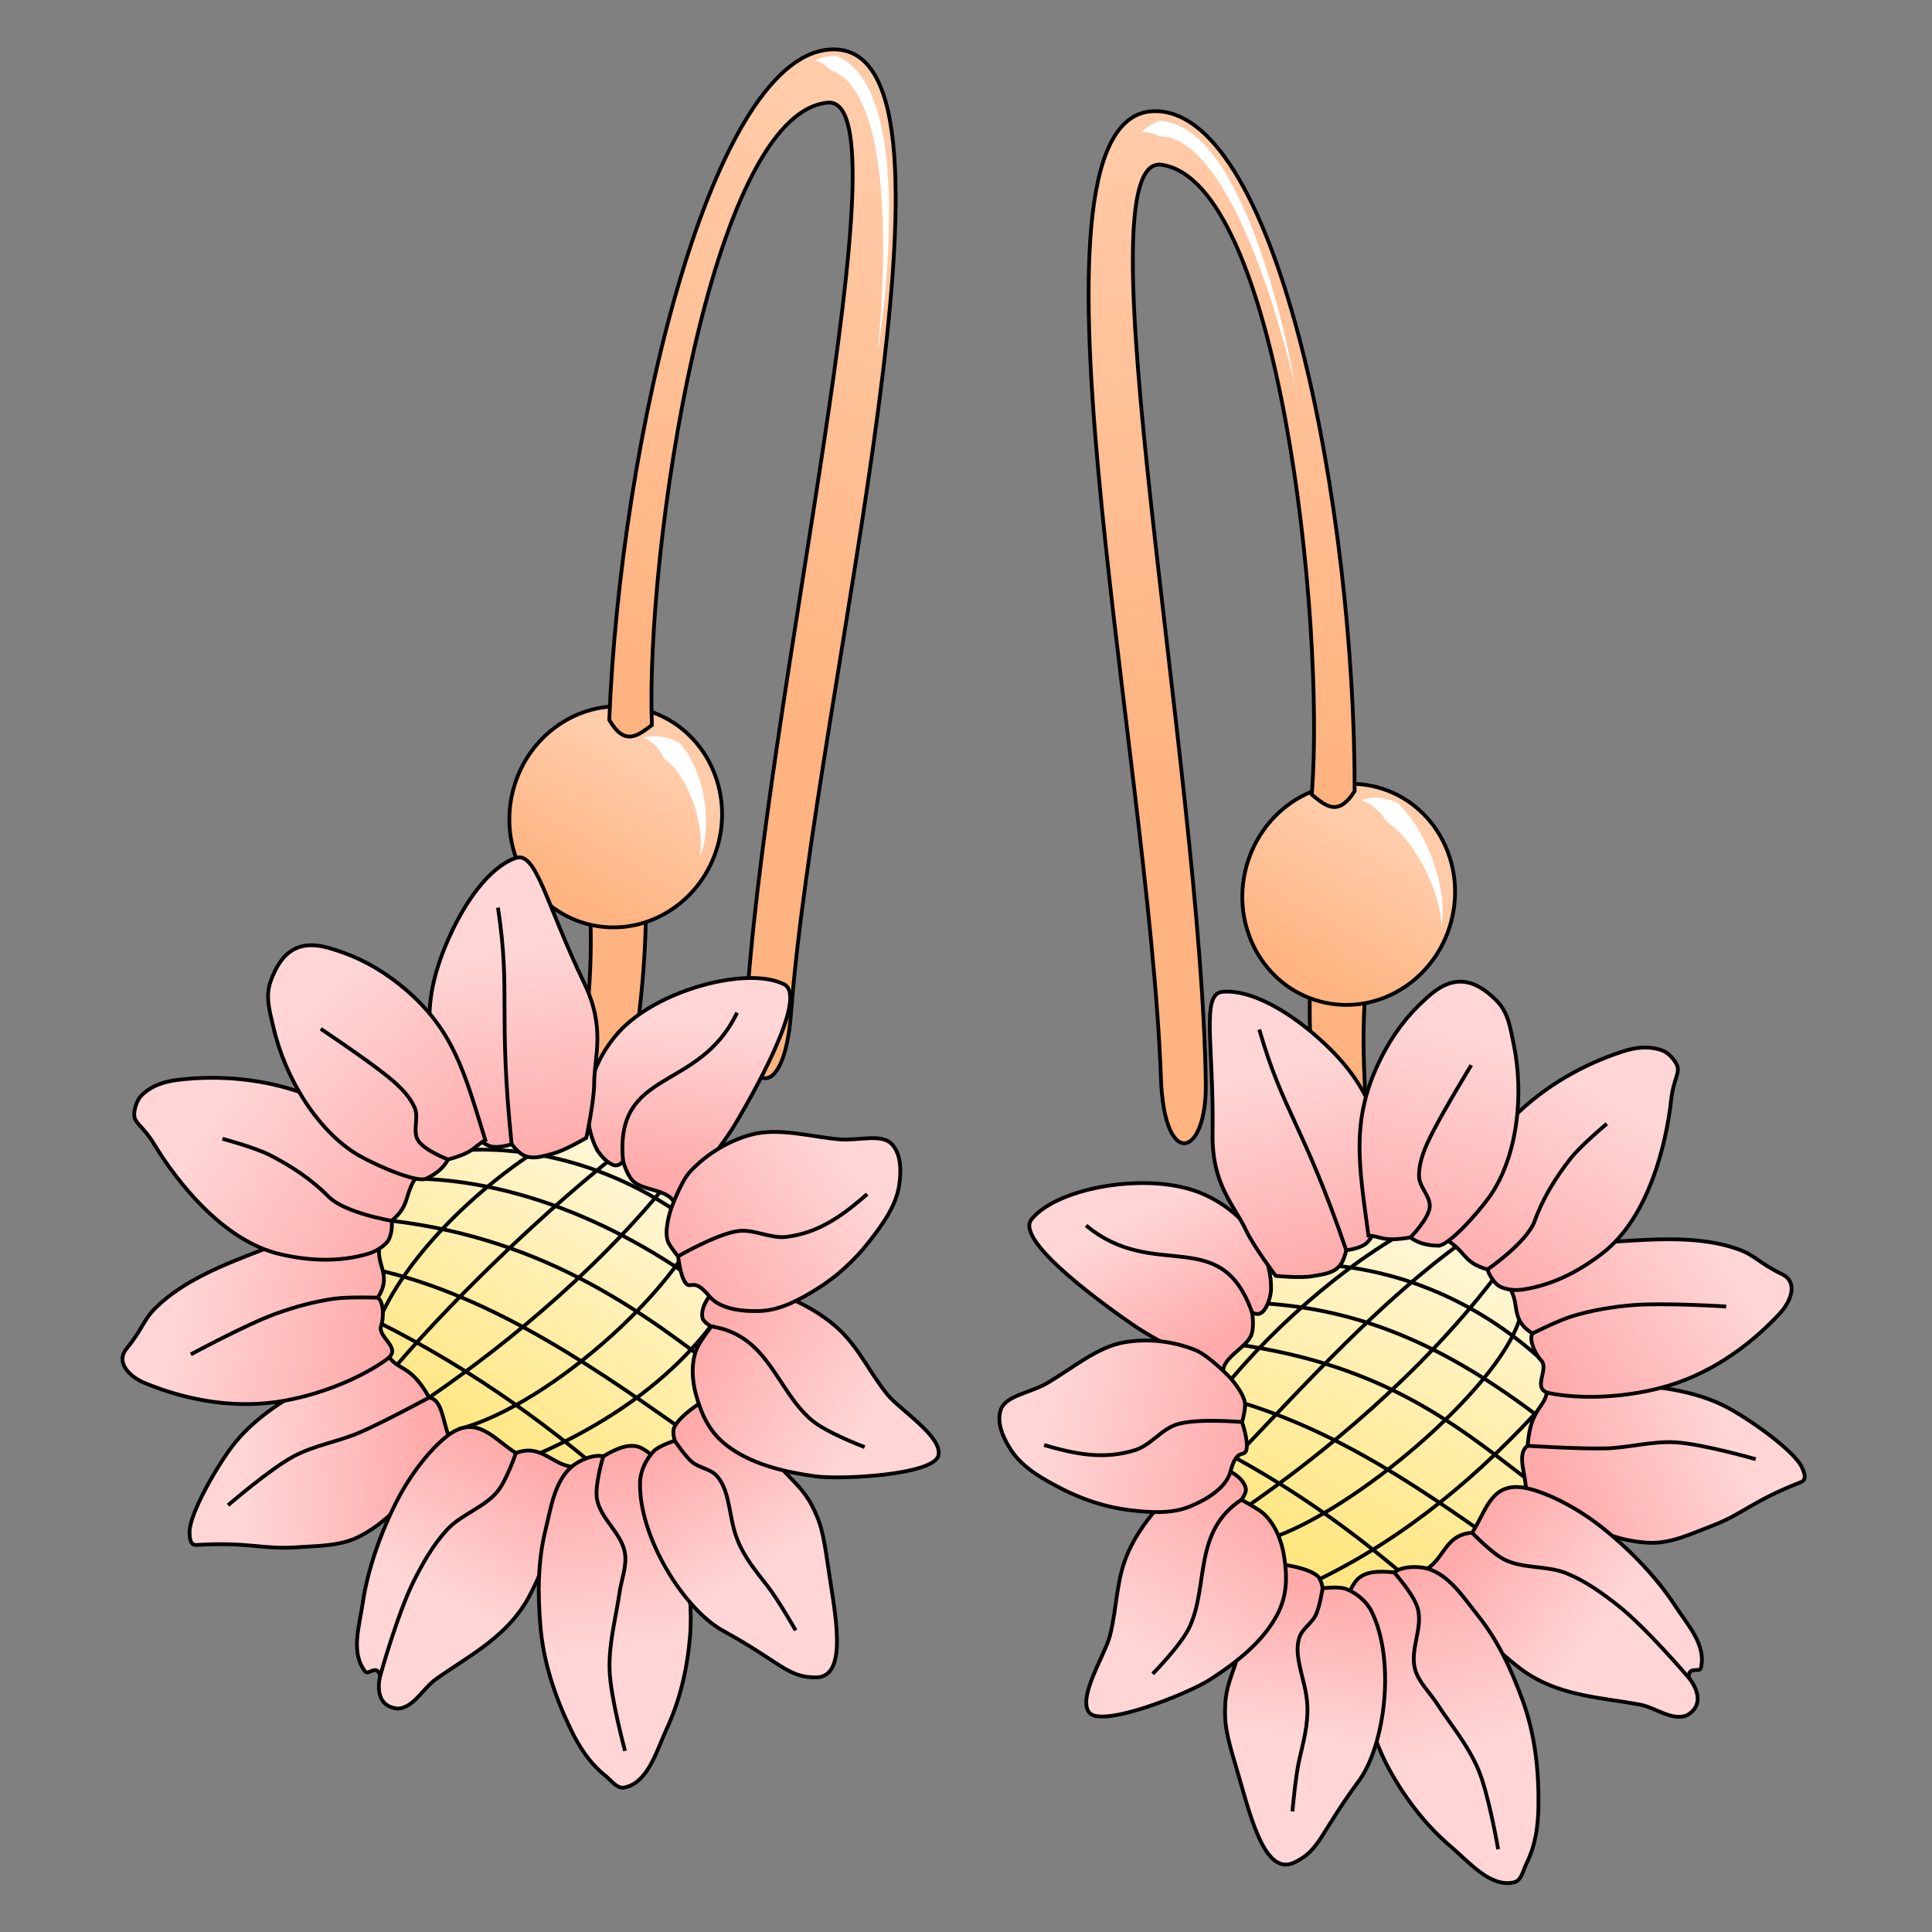 <svg cursor="default" version="1.1" viewBox="0 0 256 256" xmlns="http://www.w3.org/2000/svg" xmlns:xlink="http://www.w3.org/1999/xlink">
 <rect x="0" y="0" width="256" height="256" fill="#808080" stroke="none"/>
 <defs>
  <linearGradient id="innoGrad11">
   <stop stop-color="#fff6d5" offset="0"/>
   <stop stop-color="#ffe680" offset="1"/>
  </linearGradient>
  <linearGradient id="innoGrad0">
   <stop stop-color="#faa" offset="0"/>
   <stop stop-color="#ffd5d5" offset="1"/>
  </linearGradient>
  <linearGradient id="linearGradient993" x1="-439.68" x2="-371.84" y1="204.89" y2="161.64" gradientTransform="rotate(10.206 -725.1 2019.6) scale(.3)" gradientUnits="userSpaceOnUse" xlink:href="#innoGrad0"/>
  <linearGradient id="linearGradient1001" x1="-451.87" x2="-388.13" y1="153.65" y2="89.331" gradientTransform="rotate(10.206 -725.1 2019.6) scale(.3)" gradientUnits="userSpaceOnUse" xlink:href="#innoGrad0"/>
  <linearGradient id="linearGradient1009" x1="-478.56" x2="-443.69" y1="127.98" y2="32.476" gradientTransform="rotate(10.206 -725.1 2019.6) scale(.3)" gradientUnits="userSpaceOnUse" xlink:href="#innoGrad0"/>
  <linearGradient id="linearGradient1025" x1="-555.95" x2="-595.9" y1="129.41" y2="45.97" gradientTransform="rotate(10.206 -725.1 2019.6) scale(.3)" gradientUnits="userSpaceOnUse" xlink:href="#innoGrad0"/>
  <linearGradient id="linearGradient1033" x1="-470.92" x2="-408.88" y1="229.02" y2="259.1" gradientTransform="rotate(10.206 -725.1 2019.6) scale(.3)" gradientUnits="userSpaceOnUse" xlink:href="#innoGrad0"/>
  <linearGradient id="linearGradient1035" x1="-501.68" x2="-463.65" y1="252.36" y2="326.05" gradientTransform="rotate(10.206 -725.1 2019.6) scale(.3)" gradientUnits="userSpaceOnUse" xlink:href="#innoGrad0"/>
  <linearGradient id="linearGradient1037" x1="-531.49" x2="-528.3" y1="264.84" y2="330.48" gradientTransform="rotate(10.206 -725.1 2019.6) scale(.3)" gradientUnits="userSpaceOnUse" xlink:href="#innoGrad0"/>
  <linearGradient id="linearGradient1039" x1="-560.88" x2="-593.74" y1="234.27" y2="309.93" gradientTransform="rotate(10.206 -725.1 2019.6) scale(.3)" gradientUnits="userSpaceOnUse" xlink:href="#innoGrad0"/>
  <linearGradient id="linearGradient1041" x1="-571.97" x2="-662.57" y1="198.24" y2="196.83" gradientTransform="rotate(10.206 -725.1 2019.6) scale(.3)" gradientUnits="userSpaceOnUse" xlink:href="#innoGrad0"/>
  <linearGradient id="linearGradient1043" x1="-587.34" x2="-630.33" y1="157.46" y2="107.96" gradientTransform="rotate(10.206 -725.1 2019.6) scale(.3)" gradientUnits="userSpaceOnUse" xlink:href="#innoGrad0"/>
  <linearGradient id="linearGradient952" x1="-494.46" x2="-529.07" y1="108.51" y2="256.97" gradientTransform="rotate(10.206 -725.1 2019.6) scale(.3)" gradientUnits="userSpaceOnUse" xlink:href="#innoGrad11"/>
  <linearGradient id="linearGradient946" x1="-522.38" x2="-511.69" y1="117.83" y2="15.826" gradientTransform="rotate(10.206 -725.1 2019.6) scale(.3)" gradientUnits="userSpaceOnUse" xlink:href="#innoGrad0"/>
  <linearGradient id="innoGrad1-0">
   <stop stop-color="#ffb380" offset="0"/>
   <stop stop-color="#fca" offset="1"/>
  </linearGradient>
  <linearGradient id="linearGradient1693" x1="-583.71" x2="-450.77" y1="150.54" y2="207.1" gradientTransform="matrix(-.246 .172 .172 .246 -86.74 217.34)" gradientUnits="userSpaceOnUse" xlink:href="#innoGrad11"/>
  <linearGradient id="linearGradient1695" x1="-439.68" x2="-371.84" y1="204.89" y2="161.64" gradientTransform="matrix(-.246 .172 .172 .246 -86.74 217.34)" gradientUnits="userSpaceOnUse" xlink:href="#innoGrad0"/>
  <linearGradient id="linearGradient1697" x1="-470.92" x2="-408.88" y1="229.02" y2="259.1" gradientTransform="matrix(-.246 .172 .172 .246 -86.74 217.34)" gradientUnits="userSpaceOnUse" xlink:href="#innoGrad0"/>
  <linearGradient id="linearGradient1699" x1="-451.87" x2="-388.13" y1="153.65" y2="89.331" gradientTransform="matrix(-.246 .172 .172 .246 -86.74 217.34)" gradientUnits="userSpaceOnUse" xlink:href="#innoGrad0"/>
  <linearGradient id="linearGradient1701" x1="-478.56" x2="-443.69" y1="127.98" y2="32.476" gradientTransform="matrix(-.246 .172 .172 .246 -86.74 217.34)" gradientUnits="userSpaceOnUse" xlink:href="#innoGrad0"/>
  <linearGradient id="linearGradient1703" x1="-587.34" x2="-630.33" y1="157.46" y2="107.96" gradientTransform="matrix(-.246 .172 .172 .246 -86.74 217.34)" gradientUnits="userSpaceOnUse" xlink:href="#innoGrad0"/>
  <linearGradient id="linearGradient1705" x1="-555.95" x2="-595.9" y1="129.41" y2="45.97" gradientTransform="matrix(-.246 .172 .172 .246 -86.74 217.34)" gradientUnits="userSpaceOnUse" xlink:href="#innoGrad0"/>
  <linearGradient id="linearGradient1707" x1="-522.38" x2="-511.69" y1="117.83" y2="15.826" gradientTransform="matrix(-.246 .172 .172 .246 -86.74 217.34)" gradientUnits="userSpaceOnUse" xlink:href="#innoGrad0"/>
  <linearGradient id="linearGradient1709" x1="-501.68" x2="-463.65" y1="252.36" y2="326.05" gradientTransform="matrix(-.246 .172 .172 .246 -86.74 217.34)" gradientUnits="userSpaceOnUse" xlink:href="#innoGrad0"/>
  <linearGradient id="linearGradient1711" x1="-531.49" x2="-528.3" y1="264.84" y2="330.48" gradientTransform="matrix(-.246 .172 .172 .246 -86.74 217.34)" gradientUnits="userSpaceOnUse" xlink:href="#innoGrad0"/>
  <linearGradient id="linearGradient1713" x1="-560.88" x2="-593.74" y1="234.27" y2="309.93" gradientTransform="matrix(-.246 .172 .172 .246 -86.74 217.34)" gradientUnits="userSpaceOnUse" xlink:href="#innoGrad0"/>
  <linearGradient id="linearGradient1715" x1="-571.97" x2="-662.57" y1="198.24" y2="196.83" gradientTransform="matrix(-.246 .172 .172 .246 -86.74 217.34)" gradientUnits="userSpaceOnUse" xlink:href="#innoGrad0"/>
  <linearGradient id="linearGradient1775" x1="176.93" x2="167.9" y1="100.37" y2="9.858" gradientUnits="userSpaceOnUse" xlink:href="#innoGrad1-0"/>
  <linearGradient id="linearGradient1799" x1="-102.76" x2="-108.04" y1="94.72" y2="74.885" gradientUnits="userSpaceOnUse" xlink:href="#innoGrad1-0"/>
  <linearGradient id="linearGradient1807" x1="85.044" x2="111.93" y1="87.452" y2="12.333" gradientUnits="userSpaceOnUse" xlink:href="#innoGrad1-0"/>
  <linearGradient id="linearGradient1799-3" x1="-102.76" x2="-108.04" y1="94.72" y2="74.885" gradientTransform="translate(-96.452 -15.368)" gradientUnits="userSpaceOnUse" xlink:href="#innoGrad1-0"/>
 </defs>
 <g stroke="#000" stroke-width=".5">
  <path d="m173.57 131.38c-0.373 17.52 3.663 35.357 6.122 53.405 1.222 10.672 6.631 2.73 6.346-0.998-2.828-18.827-6.43-37.888-5.057-53.209z" fill="#ffb380" fill-rule="evenodd"/>
  <ellipse transform="scale(-1 1) rotate(-15.091)" cx="-203.4" cy="67.893" rx="14.049" ry="14.689" fill="url(#linearGradient1799-3)" stroke-linecap="round" stroke-linejoin="round"/>
  <path d="M153.83 142.862c-1.547-43.294-20.43-128.788-.526-128.13 16.15.536 26.263 52.938 26.191 90.098-2.228 3.527-3.939 1.853-5.677.461 1.802-22.92-4.413-81.365-19.938-83.461-10.939-1.476 5.321 80.491 5.893 121.748.137 9.766-5.506 11.558-5.944-.716z" fill="url(#linearGradient1775)" fill-rule="evenodd"/>
 </g>
 <path d="M180.444 106.05c.79.27 1.456.714 2.014 1.24a8.303 8.303 0 0 1 1.29 1.599c.067.041.132.086.199.13 1.197.82 2.386 2.119 3.449 3.705a20.088 16.768 63.832 0 1 2.577 5.118c.63 1.74 1.01 3.453 1.034 4.866.287-1.349.222-3.123-.143-5.034a24.995 24.995 0 0 0-1.926-5.866c-.894-1.896-2.067-3.74-3.495-5.164a11.318 9.447 63.832 0 0-.244-.24 8.8 7.345 63.832 0 0-2.377-.675 6.633 5.537 63.832 0 0-2.378.322zM151.27 17.46c.93.017 1.702.248 2.326.605.432-.01.863.04 1.295.147 1.069.263 2.154.88 3.243 1.843 2.19 1.931 4.217 5.089 6.02 8.825 1.797 3.717 3.337 7.931 4.596 11.923a156.409 156.409 0 0 1 2.9 10.54 123.488 123.488 0 0 0-2.37-10.695c-1.085-4.052-2.464-8.372-4.12-12.226-1.647-3.834-3.606-7.298-5.892-9.574-1.15-1.144-2.423-2.031-3.835-2.491a6.942 6.942 0 0 0-1.791-.338 6.948 6.948 0 0 0-2.373 1.442z" fill="#fff" fill-rule="evenodd"/>
 <g stroke="#000">
  <path d="m158 173.22 32.605-20.068 22.812 34.32-35.485 32.672-21.625-15.49z" fill="url(#linearGradient952)" stroke-width=".5"/>
  <g fill="none" stroke-width="1.665">
   <path d="m168.22 203.9c11.298-3.732 30.115-19.785 33.072-28.932m-36.723 25.119c10.968-7.512 23.772-18.184 33.306-30.596m-33.677 23.07c8.893-9.296 18.6-20.048 29.604-28.012m-34.601 23.307c6.347-9.102 16.996-18.934 26.868-24.567m-11.239 45.96c11.595-5.675 21.338-13.87 30.022-23.509m-45.903 4.939c13.263 6.611 22.611 13.958 31.51 21.872m-31.55-28.173c16.065 3.491 28.274 12.159 39.873 20.304m3.731-8.547c-10.208-7.852-19.972-15.802-40.8-18.282m4.469-5.217c14.937 0.631 26.73 6.466 39.429 16.413m0.284-7.321c-9.869-9.785-22.28-14.586-35.013-14.266" stroke-width=".5"/>
  </g>
  <g stroke-width=".5">
   <path d="M220.73 183.976c2.601.413 5.215 1.072 7.582 2.229 3.043 1.487 9.41 5.949 10.455 8.23.355.775.658 1.644-.136 1.954-6.528 2.547-7.685 4.237-11.774 5.788-2.648 1.004-5.362 2.34-8.192 2.251-5.974-.187-11.273-3.704-16.48-6.744.15-2.016-1.355-5.009.236-6.107.41-5.585 2.65-4.814 2.636-8.05 0 0 10.51-.37 15.672.45z" fill="url(#linearGradient993)"/>
   <path d="M189.133 207.85l5.787 7.408s4.852 4.885 7.752 6.682c4.609 2.857 9.85 3.038 14.614 3.927 2.09.39 4.224 2.191 6.214 1.442 3.072-1.756.3-4.963.3-4.963-.211-1.655 1.425-.664 1.582-1.336.72-3.09-1.763-5.697-3.496-8.353-2.532-3.88-6.29-7.685-9.95-10.525-3.76-2.918-8.355-5.002-10.826-5.096-3.67-.14-4.337 3.484-6.05 6.055-3.523.275-3.596 3.227-5.927 4.759z" fill="url(#linearGradient1033)"/>
   <path d="M214.418 164.498c5.443-.356 11.07-.687 15.892 1.027 2.254.801 2.717 1.803 5.823 3.314 2.206 1.074 1.134 3.655-.286 5.182-4.45 4.785-9.815 8.294-15.693 9.852-5.634 1.493-11.36 1.447-14.857.723-2.436-.504.065-3.208-1.105-4.353-.602-.589-1.678-2.626-1.14-3.55-3.375-2.168-1.143-4.234-3.717-6.927 4.811-4.93 9.085-4.876 15.083-5.268z" fill="url(#linearGradient1001)"/>
   <path d="M198.82 170.512c.924.41 2.015.507 3.015.351 3.756-.586 7.113-2.215 10.386-4.711 3.272-2.496 5.37-6.217 6.813-10.07 1.289-3.44 2.087-7.407 2.388-10.23.334-3.126 1.38-3.749.659-4.98-.402-.687-1.141-1.458-1.895-1.712-1.773-.6-3.45-.392-5.23.187-5.273 1.715-10.331 4.643-14.27 8.543-3.051 3.02-4.213 7.502-6.726 10.982-1.244 1.722-2.98 5.02-2.98 5.02 3.399 1.761 2.676 3.372 6.12 4.314.186.698.972 1.974 1.72 2.306z" fill="url(#linearGradient1009)"/>
   <path d="M168.422 170.837c.075-5.078-3.358-10.184-9.108-12.67-6.985-3.02-19.3-.837-22.648 3.424-2.3 2.926 10.541 11.932 13.31 13.852 3.802 2.67 12.09 6.493 12.09 6.493-.181-2.123 3.217-3.344 3.784-5.17.367-1.18.051-2.879.051-2.879s.59.42 1.159.114c.81-.435 1.349-2.244 1.362-3.164z" fill="url(#linearGradient1043)"/>
   <path d="M165.066 162.948c-1.536-3.284-4.494-5.986-4.392-12.67.182-11.91-1.603-18.62 1.342-18.86 3.945-.32 8.725 2.79 11.76 5.332 7.83 6.56 9.975 12.778 9.149 21.501-.218 2.302-.163 4.788-1.802 6.42-.778.774-2.737.999-2.737.999s-.29 1.3-.75 1.902c-.924 1.207-2.351 1.261-3.641 1.515-1.622.319-4.958-.03-4.958-.03s-2.942-3.91-3.971-6.11z" fill="url(#linearGradient1025)"/>
   <path d="m143.91 162.38c9.098 7.563 17.838-0.267 21.987 11.512" fill="none"/>
   <path d="M190.58 165.06c-1.49-.015-2.732-.363-3.687-1.095-3.723.625-3.787-.136-5.566-.247-1.247-9.385-2.45-15.366 1.695-23.585 1.525-3.024 3.417-5.567 5.94-7.827 3.347-3.165 6.213-2.885 9.39.333 1.521 1.578 1.754 3.513 2.206 5.657 1.438 6.832.47 15.084-3.17 20.253-1.93 2.665-5.526 6.524-6.808 6.511z" fill="url(#linearGradient946)"/>
   <path d="M178.386 165.67c-5.776-16.836-8.3-18.154-11.527-29.252M186.893 163.965s2.359-2.406 2.548-3.965c.177-1.447-1.391-2.681-1.412-4.139-.03-2.032.877-4.015 1.804-5.825 1.645-3.212 5.116-8.897 5.116-8.897M197.1 168.206s5.23-3.554 6.268-6.454c1.064-2.972 2.771-5.726 4.716-8.214 1.373-1.757 4.826-4.633 4.826-4.633M203.051 176.693s3.436-1.732 5.268-2.289c2.604-.791 5.32-1.24 8.032-1.466 4.112-.343 12.376.178 12.376.178M202.421 191.577s6.863.434 10.296.343c3.116-.082 6.205-.993 9.316-.804 3.605.22 10.603 2.233 10.603 2.233M195.06 203.09s2.638 2.763 4.319 3.584c2.514 1.228 5.609.743 8.2 1.8 2.47 1.008 4.69 2.593 6.788 4.243 3.766 2.962 9.433 9.63 9.433 9.63" fill="none"/>
   <path d="M189.133 207.85c2.904.845 4.769 3.801 6.659 6.162 2.699 3.372 4.47 7.213 5.955 11.268 1.649 4.501 2.174 9.274 2.104 14.082-.04 2.695-.403 5.172-1.574 7.539-.461.933-.668 2.273-1.638 2.51-3.133.764-5.964-2.67-8.423-4.754-3.216-2.725-5.867-6.173-7.938-9.845-1.73-3.067-2.881-6.483-3.607-9.928-1.083-5.141-4.097-11.175-1.075-15.3 1.04-1.418 3.066-1.439 5.13-1.233 1.135-.868 3.255-.837 4.407-.501z" fill="url(#linearGradient1035)"/>
   <path d="M184.727 208.351s2.63 2.937 3.133 4.772c.708 2.583-1.054 5.438-.367 8.026.457 1.72 1.884 3.018 2.857 4.507 1.945 2.975 4.15 5.544 5.533 8.818 1.397 3.307 2.63 10.562 2.63 10.562" fill="none"/>
   <path d="M175.253 210.453s2.17-.286 3.143.103c1.387.553 2.684 1.639 3.348 2.976 3.208 6.468 1.785 17.743-1.715 22.486-5.217 7.07-5.145 9.203-8.583 10.797-4.06 1.881-5.953-7.005-7.69-12.801-1.335-4.455-1.5-5.664-1.411-8.064.09-2.4.893-3.93 1.526-6.034 1.345-4.474 6.152-12.594 6.152-12.594s3.272.394 4.563 1.513c.52.45.667 1.618.667 1.618z" fill="url(#linearGradient1037)"/>
   <path d="M175.253 210.453s-.375 2.416-.886 3.509c-.53 1.129-1.816 1.839-2.2 3.025-.367 1.129-.234 2.399.006 3.561.402 1.952.974 3.5 1.059 5.49.106 2.502-.506 4.693-1.067 7.133-.516 2.244-.91 6.849-.91 6.849" fill="none"/>
   <path d="M164.505 198.724s2.156 1.18 2.81 1.739c1.589 1.358 2.487 3.599 2.82 5.662.453 2.795.436 5.234-.86 7.751-1.88 3.648-5.45 6.42-8.895 8.649-2.97 1.92-14.435 6.48-16.058 4.391-1.565-2.013 2.056-7.556 2.742-10.134 1.014-3.984.77-7.346 2.432-11.107 1.986-4.497 6.656-9.526 10.605-10.66.989-.284 2.162-.407 2.76-.11.991.495 2.02 1.305 2.222 2.368.097.512-.578 1.451-.578 1.451z" fill="url(#linearGradient1039)"/>
   <path d="m164.5 198.72c-6.408 4.18-4.32 11.288-6.863 16.834-1.102 2.404-4.9 6.239-4.9 6.239" fill="none"/>
   <path d="M158.416 178.905c-2.922-1.197-6.301-1.578-9.414-1.047-3.748.639-7.12 3.647-10.433 5.512-2.117 1.19-5.314 1.584-5.954 3.405-.62 1.763.36 3.875 1.396 5.43 1.561 2.346 4.236 3.81 6.742 5.099 2.792 1.435 5.873 2.431 8.99 2.805 2.642.317 5.508.511 7.967-.507 1.662-.688 4.715-2.22 5.349-4.65.84-3.225 1.841-1.73 2.108-2.909.259-1.14-.59-3.612-.59-3.612s.402-1.352.405-2.247c.005-1.537-2.125-3.782-2.125-3.782s-2.697-2.782-4.441-3.497z" fill="url(#linearGradient1041)"/>
   <path d="M164.577 188.43s-5.836-.532-8.576.29c-2.089.628-3.498 2.764-5.579 3.42-4.159 1.31-7.896.55-12.072-.664" fill="none"/>
   <path d="m85.567 122.12c-0.339 17.498-5.09 35.134-8.277 53.045-1.652 10.6-6.727 2.456-6.292-1.253 3.587-18.673 7.954-37.548 7.205-52.893z" fill="#ffb380" fill-rule="evenodd"/>
   <ellipse transform="scale(-1 1) rotate(-15.091)" cx="-106.95" cy="83.261" rx="14.049" ry="14.689" fill="url(#linearGradient1799)" stroke-linecap="round" stroke-linejoin="round"/>
   <path d="M104.802 134.383c3.3-43.14 25.61-127.69 5.722-127.84-16.138-.12-28.356 51.762-29.791 88.847 2.08 3.61 3.855 2.009 5.646.69-.868-22.944 7.705-81.015 23.282-82.478 10.976-1.029-8.575 80.108-10.82 121.256-.532 9.739 5.026 11.756 5.961-.475z" fill="url(#linearGradient1807)" fill-rule="evenodd"/>
  </g>
 </g>
 <path d="M85.235 97.734c.755.306 1.348.76 1.813 1.28.412.461.74.988.998 1.543.06.043.118.089.177.134 1.06.835 2.016 2.1 2.783 3.615a17.785 17.785 0 0 1 1.602 4.813c.29 1.617.333 3.189.07 4.461.568-1.189.863-2.79.878-4.539a18.737 18.737 0 0 0-.781-5.433c-.532-1.778-1.36-3.532-2.534-4.93a10.02 10.02 0 0 0-.202-.236 7.79 7.79 0 0 0-2.3-.802 5.873 5.873 0 0 0-2.504.094zM108.055 7.978c.874.318 1.527.786 2 1.327.412.13.803.318 1.177.56.923.595 1.748 1.53 2.463 2.793 1.441 2.535 2.33 6.176 2.821 10.29.49 4.094.575 8.574.468 12.753a156.203 156.203 0 0 1-.683 10.896c.46-2.834.943-6.686 1.234-10.87.291-4.18.391-8.707.08-12.885-.311-4.156-1.036-8.064-2.456-10.956-.715-1.454-1.63-2.705-2.814-3.598a6.934 6.934 0 0 0-1.581-.9 6.94 6.94 0 0 0-2.709.59z" fill="#fff" fill-rule="evenodd"/>
 <g stroke="#000">
  <path d="m89.44 149.91-37.968-4.525-6.293 40.673 45.863 14.744 13.11-23.107z" fill="url(#linearGradient1693)" stroke-width=".5"/>
  <g fill="none" stroke-width="1.665">
   <path d="m60.806 189.37c12.402-3.29 30.508-19.896 32.784-29.315m-36.723 25.119c10.968-7.512 23.772-18.184 33.306-30.596m-37.972 26.74c8.487-9.975 22.894-23.718 33.899-31.682m-35.55 24.595c4.526-9.86 16.723-20.731 27.817-25.856m-11.239 45.961c13.295-4.911 24.876-13.182 30.632-24.187m-47.869 4.939c13.263 6.61 23.967 14.636 32.866 22.55m-33.177-29.461c16.064 3.49 30.783 14.192 42.381 22.337m4.002-8.344c-10.208-7.851-23.24-17.933-44.068-20.412m2.449-5.595c15.103 0.05 31.061 7.342 43.565 17.973m-0.259-6.779c-9.935-10.529-23.793-15.738-36.369-14.944" stroke-width=".5"/>
  </g>
  <g stroke-width=".5">
   <path d="M37.085 185.96c-2.186 1.465-4.28 3.158-5.94 5.199-2.136 2.624-6.037 9.338-6.028 11.843.003.851.093 1.767.943 1.715 6.984-.428 8.742.62 13.099.311 2.821-.2 5.84-.126 8.37-1.393 5.337-2.673 8.666-8.083 12.113-13.022-.981-1.765-.873-5.108-2.775-5.437-2.712-4.891-4.42-3.254-5.764-6.191 0 0-9.682 4.07-14.018 6.975z" fill="url(#linearGradient1695)"/>
   <path d="M75.734 194.358l-2.14 9.14s-2.351 6.463-4.227 9.308c-2.98 4.521-7.655 6.882-11.602 9.685-1.731 1.23-2.91 3.758-5.028 3.913-3.52-.305-2.353-4.374-2.353-4.374-.502-1.588-1.57-.004-1.994-.548-1.947-2.5-.79-5.903-.332-9.038.669-4.578 2.48-9.602 4.608-13.71 2.185-4.223 5.478-8.038 7.678-9.158 3.268-1.665 5.392 1.34 8.022 2.953 3.31-1.228 4.613 1.417 7.368 1.829z" fill="url(#linearGradient1697)"/>
   <path d="M34.64 165.657c-5.083 1.96-10.321 4.018-13.974 7.593-1.709 1.671-1.708 2.773-3.89 5.445-1.55 1.899.504 3.789 2.431 4.577 6.04 2.473 12.374 3.405 18.355 2.353 5.734-1.008 10.904-3.45 13.772-5.572 1.997-1.478-1.404-2.88-.823-4.409.299-.786.42-3.084-.454-3.696 2.15-3.38-.74-4.317.465-7.837-6.428-2.453-10.28-.612-15.881 1.546z" fill="url(#linearGradient1699)"/>
   <path d="M51.302 164.571c-.666.76-1.614 1.305-2.586 1.582-3.651 1.043-7.377.974-11.39.083-4.013-.89-7.473-3.385-10.398-6.273-2.609-2.577-4.996-5.84-6.452-8.272-1.614-2.694-2.822-2.82-2.684-4.239.076-.79.423-1.8.999-2.346 1.356-1.286 2.964-1.802 4.82-2.023 5.499-.655 11.311-.121 16.518 1.763 4.03 1.46 6.962 5.035 10.699 7.136 1.85 1.04 4.806 3.301 4.806 3.301-2.343 3.022-1.013 4.18-3.739 6.477.123.71-.054 2.197-.593 2.811z" fill="url(#linearGradient1701)"/>
   <path d="M78.994 152.124c-2.197-4.572-1.225-10.64 2.945-15.303 5.066-5.666 17.145-8.849 21.967-6.39 3.311 1.688-4.555 15.235-6.26 18.137-2.326 4.014-8.237 10.953-8.237 10.953-.726-2-4.318-1.683-5.599-3.101-.826-.915-1.252-2.588-1.252-2.588s-.359.627-1.003.59c-.917-.055-2.163-1.47-2.561-2.298z" fill="url(#linearGradient1703)"/>
   <path d="M78.73 143.565c.015-3.62 1.565-7.31-1.33-13.326-5.158-10.72-6.352-17.552-9.122-16.534-3.71 1.363-6.74 6.186-8.425 9.762-4.35 9.23-3.687 15.766.718 23.327 1.163 1.995 2.155 4.271 4.325 5.064 1.03.376 2.9-.242 2.9-.242s.808 1.058 1.477 1.41c1.343.707 2.66.158 3.936-.153 1.604-.39 4.482-2.105 4.482-2.105s1.028-4.777 1.039-7.203z" fill="url(#linearGradient1705)"/>
   <path d="m97.665 134.18c-5.078 10.669-16.284 7.235-15.107 19.652" fill="none"/>
   <path d="M56.486 156.175c1.345-.638 2.325-1.474 2.883-2.538 3.638-.994 3.377-1.71 4.942-2.557-2.803-9.03-4.22-14.957-11.422-20.67-2.65-2.102-5.432-3.614-8.666-4.605-4.36-1.466-6.841-.011-8.373 4.238-.717 2.068-.117 3.92.373 6.053 1.56 6.795 5.896 13.87 11.363 17.03 2.867 1.607 7.743 3.598 8.9 3.05z" fill="url(#linearGradient1707)"/>
   <path d="M67.796 151.616c-1.82-17.683-.087-19.935-1.813-31.349M59.37 153.637s-3.147-1.192-3.973-2.526c-.766-1.238.138-3.014-.454-4.344-.826-1.855-2.479-3.273-4.077-4.525-2.838-2.222-8.367-5.92-8.367-5.92M51.895 161.76s-6.231-1.03-8.388-3.223c-2.21-2.248-4.913-4.03-7.718-5.47-1.981-1.016-6.317-2.177-6.317-2.177M50.057 171.948s-3.84-.13-5.734.133c-2.693.374-5.343 1.106-7.897 2.038-3.87 1.413-11.144 5.349-11.144 5.349M56.867 185.176s-6.04 3.27-9.19 4.627c-2.858 1.232-6.04 1.7-8.781 3.176-3.177 1.71-8.676 6.47-8.676 6.47M68.366 192.529s-1.234 3.609-2.413 5.057c-1.764 2.168-4.773 3.025-6.678 5.07-1.818 1.949-3.166 4.317-4.375 6.692-2.172 4.263-4.516 12.682-4.516 12.682" fill="none"/>
   <path d="M75.734 194.358c-2.278 1.983-2.73 5.445-3.453 8.377-1.034 4.188-1.028 8.412-.675 12.711.392 4.771 1.916 9.318 3.995 13.647 1.166 2.427 2.533 4.52 4.587 6.175.81.652 1.558 1.78 2.538 1.588 3.16-.62 4.287-4.92 5.643-7.84 1.772-3.818 2.73-8.055 3.068-12.252.283-3.505-.105-7.084-.892-10.512-1.173-5.114-.97-11.847-5.438-14.32-1.537-.85-3.383-.02-5.169 1.033-1.391-.311-3.3.606-4.204 1.393z" fill="url(#linearGradient1709)"/>
   <path d="M79.938 192.965s-1.152 3.765-.84 5.64c.441 2.638 3.236 4.487 3.697 7.122.307 1.75-.442 3.525-.7 5.282-.517 3.513-1.439 6.766-1.32 10.314.12 3.582 2.043 10.677 2.043 10.677" fill="none"/>
   <path d="M89.408 190.9s-2.086.65-2.806 1.41c-1.025 1.083-1.747 2.61-1.788 4.102-.197 7.208 5.819 16.832 10.98 19.664 7.693 4.222 8.522 6.187 12.307 6.19 4.47.004 2.46-8.846 1.605-14.828-.657-4.598-1.014-5.763-2.101-7.901s-2.457-3.188-3.912-4.83c-3.095-3.492-10.857-8.838-10.857-8.838s-2.8 1.73-3.501 3.284c-.282.626.073 1.746.073 1.746z" fill="url(#linearGradient1711)"/>
   <path d="M89.408 190.9s1.352 2.033 2.274 2.809c.953.802 2.417.906 3.262 1.82.806.87 1.218 2.076 1.488 3.23.453 1.939.583 3.582 1.341 5.422.952 2.311 2.425 4.042 3.956 6.018 1.409 1.819 3.696 5.828 3.696 5.828" fill="none"/>
   <path d="M94.234 175.762s-1.46 1.973-1.819 2.754c-.87 1.897-.745 4.305-.183 6.315.762 2.724 1.8 4.927 4.03 6.666 3.234 2.519 7.63 3.536 11.689 4.111 3.496.496 15.8-.176 16.397-2.75.574-2.481-5.03-5.988-6.733-8.037-2.59-3.187-3.778-6.336-6.86-9.05-3.686-3.243-10.028-5.845-14.083-5.217-1.015.157-2.13.537-2.547 1.057-.692.864-1.285 2.029-1.022 3.078.126.504 1.131 1.073 1.131 1.073z" fill="url(#linearGradient1713)"/>
   <path d="m94.234 175.76c7.562 1.103 8.648 8.422 13.278 12.383 2.007 1.717 7.057 3.602 7.057 3.602" fill="none"/>
   <path d="M91.447 155.244c2.146-2.31 5.05-4.073 8.094-4.896 3.666-.992 7.984.322 11.769.623 2.418.192 5.481-.791 6.825.591 1.3 1.339 1.298 3.664 1.01 5.508-.432 2.78-2.243 5.23-3.974 7.448-1.93 2.472-4.305 4.666-6.974 6.312-2.262 1.395-4.78 2.772-7.435 2.88-1.794.072-5.204-.037-6.797-1.974-2.115-2.57-2.395-.797-3.131-1.753-.713-.925-.98-3.522-.98-3.522s-.93-1.057-1.308-1.867c-.65-1.391.34-4.319.34-4.319s1.28-3.653 2.56-5.031z" fill="url(#linearGradient1715)"/>
   <path d="M89.854 166.46s5.068-2.929 7.896-3.331c2.157-.307 4.33 1.038 6.49.76 4.32-.554 7.39-2.81 10.666-5.661" fill="none"/>
  </g>
 </g>
</svg>
